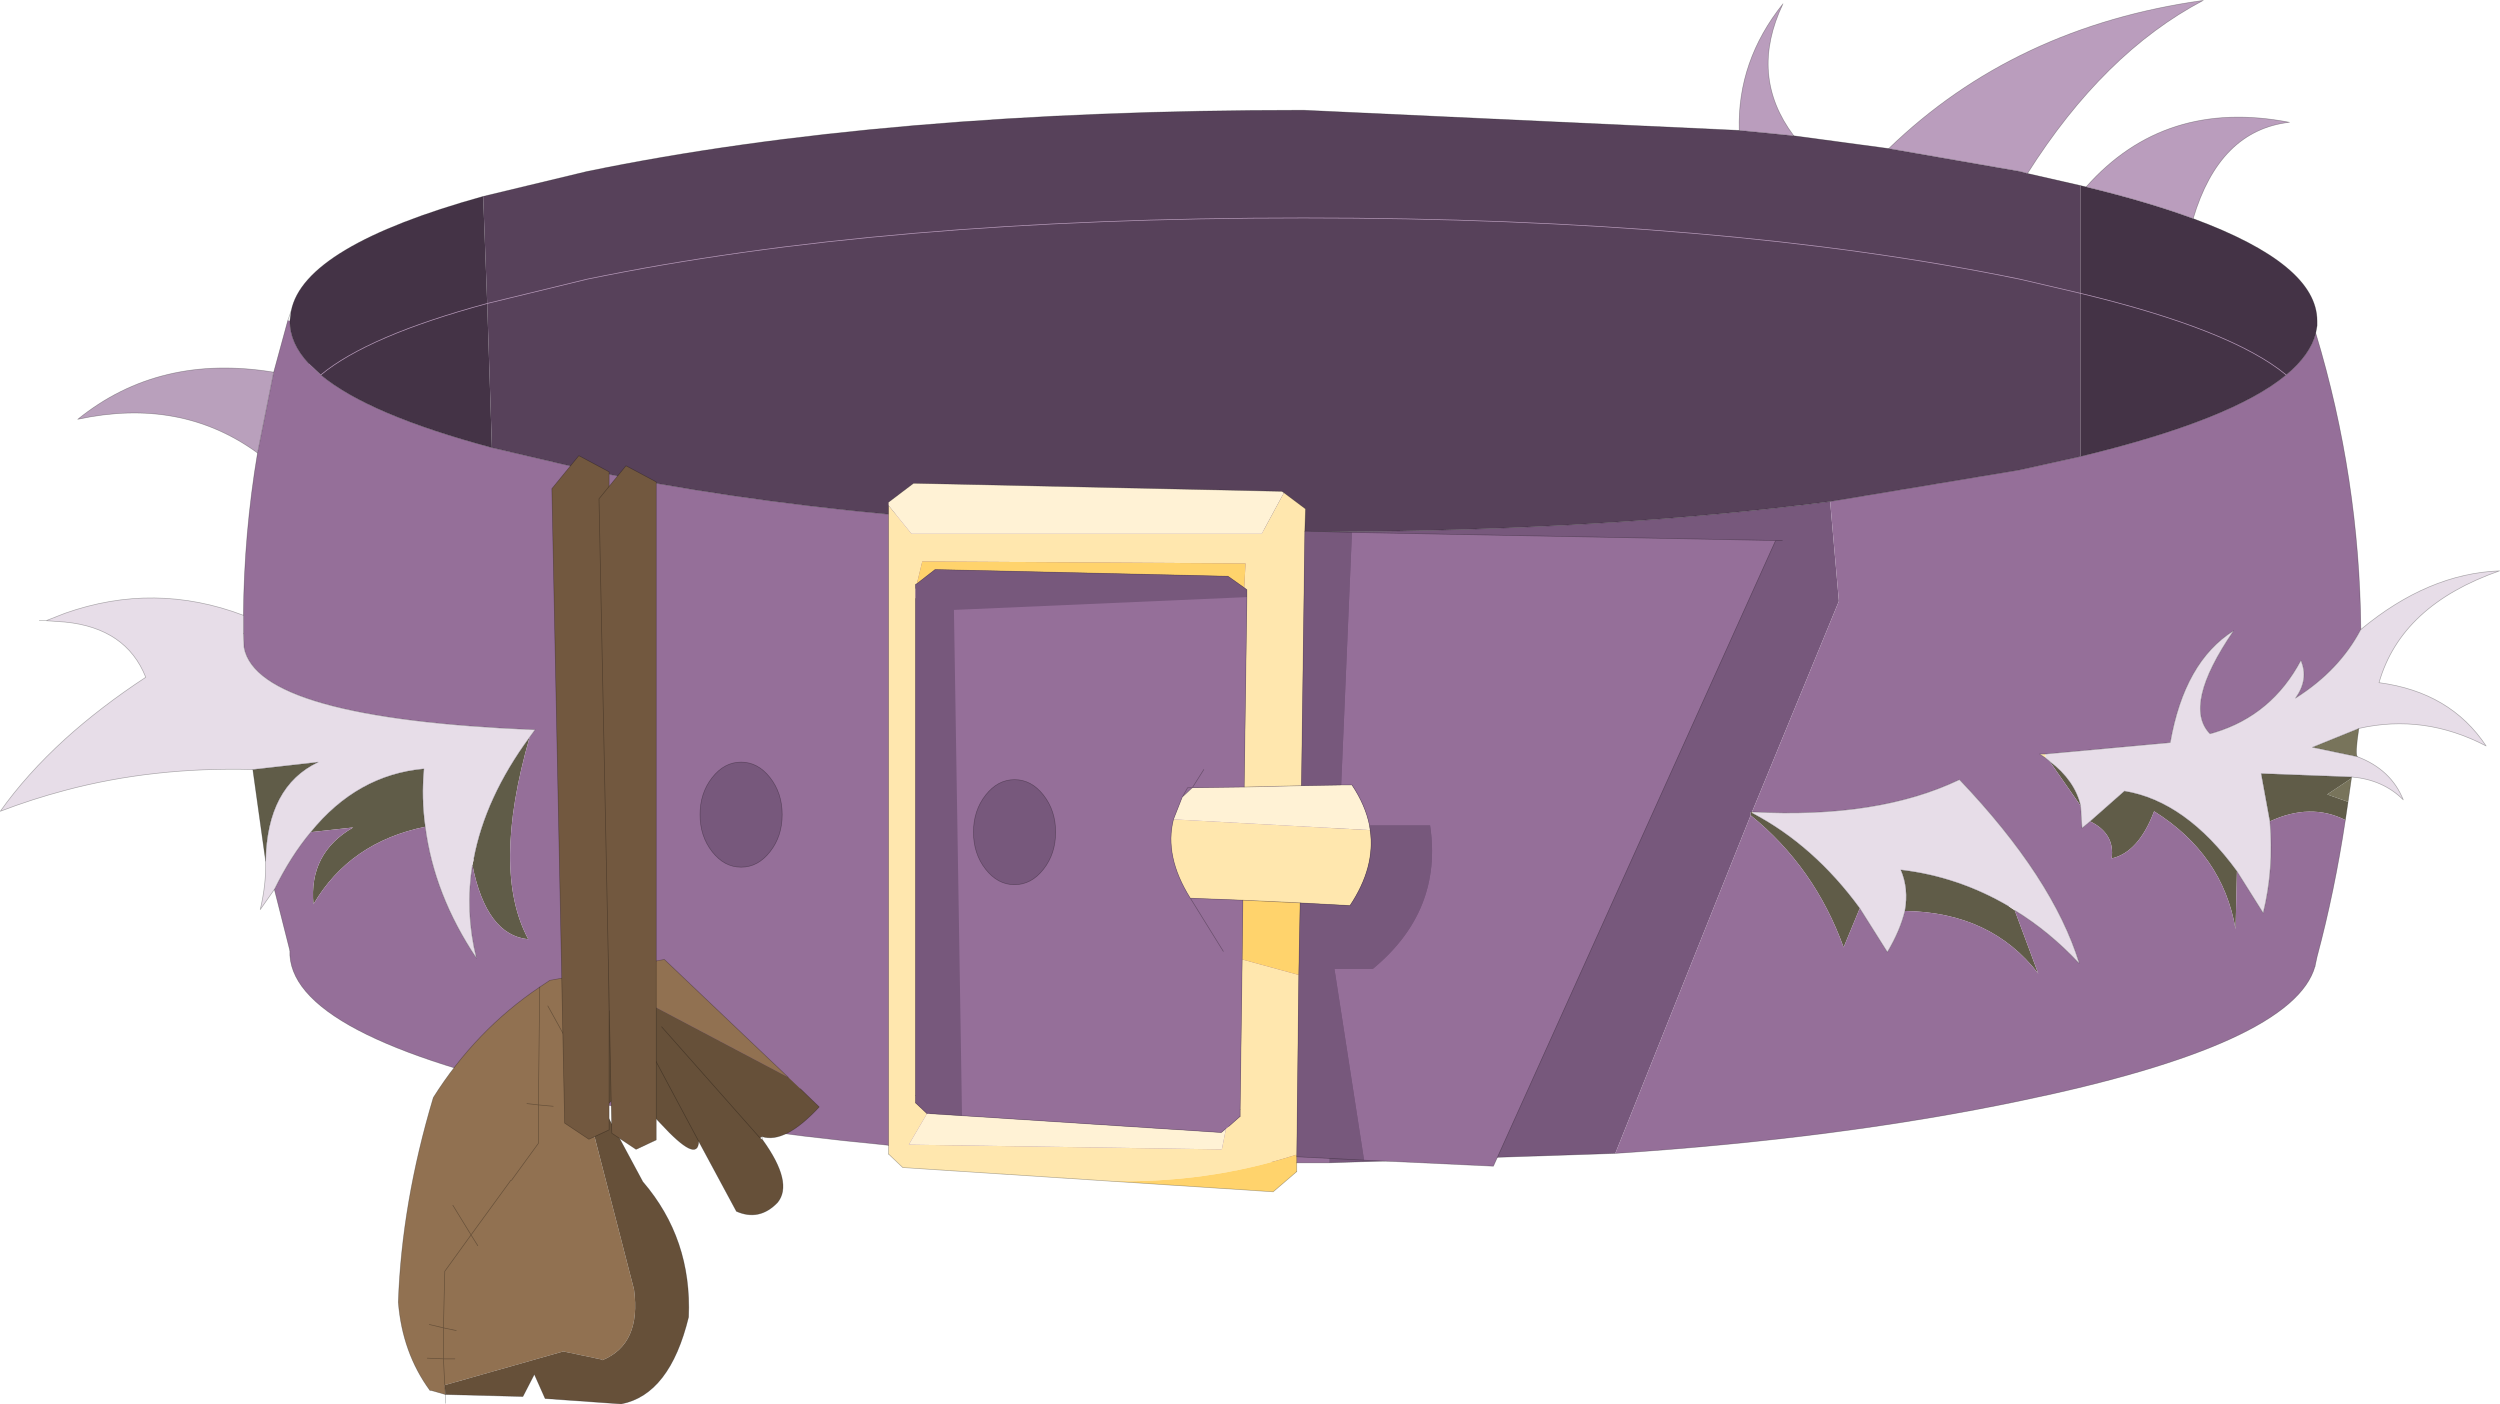 <svg viewBox="0 0 185.6 104.25" xmlns="http://www.w3.org/2000/svg" xmlns:xlink="http://www.w3.org/1999/xlink"><use transform="translate(.02 .03)" width="185.55" height="104.35" xlink:href="#a"/><defs><g id="a"><path d="M378.7 257.6q-.3 2-.1 2.1l-3.35-.7 3.45-1.4m-.55 3.7-.25 1.75-1.55-.55 1.8-1.2" fill="#78745b" fill-rule="evenodd" transform="translate(-203.6 -203.55)"/><path d="M333.65 263.8h.05v.1h-.05v-.05l-.1-.05h.1m21.8-4.3v.3l-.45-.3h.45m2.6 3.85v.05-.05" fill="#ffe7ae" fill-rule="evenodd" transform="translate(-203.6 -203.55)"/><path d="M378.15 261.2v.1l-1.8 1.2 1.55.55-.2 1.35q-2.6-1.3-5.6.1l-.65-3.55 6.7.25m-154.85 6.25-.95-6.8 4.85-.55q-3.8 1.8-3.9 7.35m129.85 3.65 1.75 4.7q-3.5-4.55-9.9-4.65.3-1.65-.3-3.05 4.25.5 8 2.7l.45.3m-11.5-.15-1.2 2.9q-2.15-5.95-6.9-9.8v-.25l.1.05v.05h.05q4.55 2.4 7.95 7.05m14.1-10.9q1.85 1.4 2.3 3.3l-2.3-3.3m3 4.45 2.55-2.25q4.55.75 8.35 5.95l-.1 4.3q-.95-5.55-6.05-8.75-1.15 3.05-3.15 3.5.25-1.85-1.6-2.75m-115.85-6.25q-2.85 9.9-.1 15-3.1-.3-4.15-5.5l.1-.45q.85-4.55 4.15-9.05m-7.75 6.65q-5.6 1.15-8.3 5.75-.35-3.8 2.95-5.7l-3.15.35q3.45-4.25 8.4-4.7-.2 2.2.1 4.3" fill="#605c48" fill-rule="evenodd" transform="translate(-203.6 -203.55)"/><path d="m323.5 289.15-21.25.7V243q20.65-.1 37.2-2.25l.65 7.4-6.45 15.65h-.1v.25l-10.05 25.1" fill="#77587c" fill-rule="evenodd" transform="translate(-203.6 -203.55)"/><path d="M375.5 228.25q3.25 10.75 3.35 22-1.6 3.05-4.85 5.1 1-1.4.4-2.8-2.15 4.05-6.4 5.35l-.35.1q-2.05-2.1 1.75-7.65-3.65 2.3-4.7 8.3l-9.25.85H355l.45.3.25.2.05.05 2.3 3.3v.05l.1 1.6.6-.5q1.85.9 1.6 2.75 2-.45 3.15-3.5 5.1 3.2 6.05 8.75l.1-4.3 1.95 3.1q.8-3.25.5-6.8 3-1.4 5.6-.1-.8 5.3-2.1 10.15l-.15.7q-1.6 5.8-21.9 10-13.35 2.8-30.05 3.9l10.05-25.1q4.75 3.85 6.9 9.8l1.2-2.9 2.05 3.25q.95-1.6 1.3-3.05 6.4.1 9.9 4.65l-1.75-4.7q2.55 1.55 4.8 3.95-1.95-6.35-8.9-13.65-6.05 2.9-15.35 2.4h-.05l6.45-15.65-.65-7.4 14.1-2.35 4.5-1q11.2-2.7 15.25-6.05 1.8-1.5 2.2-3.1m-73.25 61.6h-2.4l-30.3-1.3-.45-.05q-11.95-1.15-21.95-3.25-21.65-4.45-22.05-10.8v-.35l-1.15-4.55q1.2-2.45 2.7-4.25l3.15-.35q-3.3 1.9-2.95 5.7 2.7-4.6 8.3-5.75.65 5.05 3.8 9.75-.85-3.45-.3-6.9 1.05 5.2 4.15 5.5-2.75-5.1.1-15l.4-.55q-20.6-.85-21.6-6.1l-.05-1.05v-1.35q.05-6.1 1.05-12.05l1.2-6 1.05-3.85.15.05q0 1.65 1.4 3.15l.9.85q3.55 2.95 12.7 5.4l7.05 1.65q10.2 2.15 22.4 3.3l30.8 1.3h1.9v46.85" fill="#956f99" fill-rule="evenodd" transform="translate(-203.6 -203.55)"/><path d="m358.05 237.4-4.5 1-14.1 2.35q-16.55 2.15-37.2 2.25h-1.9l-30.8-1.3q-12.2-1.15-22.4-3.3l-7.05-1.65-.35-10.7-.3-7.95 7.7-1.85q22.05-4.55 53.2-4.55l32.35 1.5 4.05.4 7.05.95 9.75 1.7.55.15 3.95.9v8l-4.5-1.05q-22.05-4.55-53.2-4.55t-53.2 4.55l-7.4 1.8 7.4-1.8q22.05-4.55 53.2-4.55t53.2 4.55l4.5 1.05v12.1" fill="#57415a" fill-rule="evenodd" transform="translate(-203.6 -203.55)"/><path d="M366.4 219.75q9.2 3.4 9.2 7.6v.35l-.1.55q-.4 1.6-2.2 3.1-4.05 3.35-15.25 6.05v-20.1l.4.1q4.55 1.1 7.95 2.35m6.9 11.6q-4.05-3.35-15.25-6.05 11.2 2.7 15.25 6.05M239.45 218.1l.3 7.95q-8.85 2.4-12.35 5.3 3.5-2.9 12.35-5.3l.35 10.7q-9.15-2.45-12.7-5.4l-.9-.85q-1.4-1.5-1.4-3.15l.1-.75q.95-4.8 14.25-8.5" fill="#443346" fill-rule="evenodd" transform="translate(-203.6 -203.55)"/><path d="m223.9 231.15-1.2 6q-5.7-4.15-13.35-2.5 6.05-4.9 14.55-3.5" fill="#b9a0bc" fill-rule="evenodd" transform="translate(-203.6 -203.55)"/><path d="M378.85 250.25q5-4.15 10.3-4.35-7.3 2.55-8.95 8.3 5.3.7 7.95 4.7-4.6-2.4-9.45-1.3l-3.45 1.4 3.35.7q2.5.95 3.4 3.2-1.5-1.5-3.85-1.7l-6.7-.25.65 3.55q.3 3.55-.5 6.8l-1.95-3.1q-3.8-5.2-8.35-5.95l-2.55 2.25-.6.5-.1-1.6v-.05q-.45-1.9-2.3-3.3l-.05-.05-.25-.2v-.3l9.25-.85q1.05-6 4.7-8.3-3.8 5.55-1.75 7.65l.35-.1q4.25-1.3 6.4-5.35.6 1.4-.4 2.8 3.25-2.05 4.85-5.1m-154.9 19.3-1.05 1.5q.45-1.9.4-3.6.1-5.55 3.9-7.35l-4.85.55q-7.4-.2-13.95 1.55-2.45.65-4.8 1.55 1.95-2.75 4.8-5.35 2.65-2.4 6-4.6-1.45-3.65-6-4.1l-1.4-.1 1.4-.55q6.65-2.35 13.25.15v1.35l.05 1.05q1 5.25 21.6 6.1l-.4.55q-3.3 4.5-4.15 9.05l-.1.45q-.55 3.45.3 6.9-3.15-4.7-3.8-9.75-.3-2.1-.1-4.3-4.95.45-8.4 4.7-1.5 1.8-2.7 4.25m109.75-5.75q9.3.5 15.35-2.4 6.95 7.3 8.9 13.65-2.25-2.4-4.8-3.95l-.45-.3q-3.75-2.2-8-2.7.6 1.4.3 3.05-.35 1.45-1.3 3.05l-2.05-3.25q-3.4-4.65-7.95-7.05v-.1" fill="#e7dde8" fill-rule="evenodd" transform="translate(-203.6 -203.55)"/><path d="M358.45 217.4q5.85-6.6 15.1-4.8-5.2.6-7.15 7.15-3.4-1.25-7.95-2.35m-4.35-1-.55-.15-9.75-1.7q9.35-9.05 23.35-11-7.4 3.9-13.05 12.85m-17.35-2.8-4.05-.4q-.15-5.15 3.25-9.4-2.55 5.35.8 9.8" fill="#ba9dbd" fill-rule="evenodd" transform="translate(-203.6 -203.55)"/><path d="M162.8 16.2q9.2 3.4 9.2 7.6v.35l-.1.55q3.25 10.75 3.35 22m-.15 7.35q-.3 2-.1 2.1m-.45 1.5v.1l-.25 1.75-.2 1.35q-.8 5.3-2.1 10.15l-.15.7M21.5 70.55 20.35 66m-.65-2.1-.95-6.8m135.7-43.35.4.1q4.55 1.1 7.95 2.35m-12.3-3.35 3.95.9M140.2 11l9.75 1.7.55.15M140.2 11l-7.05-.95-4.05-.4-32.35-1.5q-31.15 0-53.2 4.55l-7.7 1.85m-14.5 9.2L20.3 27.6l-1.2 6q-1 5.95-1.05 12.05V47m3.55-23.95-.25.7m.25-.7q.95-4.8 14.25-8.5" fill="none" stroke="#000" stroke-linecap="round" stroke-linejoin="round" stroke-opacity=".302" stroke-width=".05"/><path d="M154.85 13.85q5.85-6.6 15.1-4.8-5.2.6-7.15 7.15m12.45 30.5q5-4.15 10.3-4.35-7.3 2.55-8.95 8.3 5.3.7 7.95 4.7-4.6-2.4-9.45-1.3l-3.45 1.4 3.35.7q2.5.95 3.4 3.2-1.5-1.5-3.85-1.7m-2.7 14.05q-1.6 5.8-21.9 10-13.35 2.8-30.05 3.9l-21.25.7h-2.4L65.95 85l-.45-.05Q53.55 83.8 43.55 81.7 21.9 77.25 21.5 70.9v-.35M20.35 66l-1.05 1.5q.45-1.9.4-3.6m-.95-6.8q-7.4-.2-13.95 1.55-2.45.65-4.8 1.55 1.95-2.75 4.8-5.35 2.65-2.4 6-4.6-1.45-3.65-6-4.1l-1.4-.1h-.5m169-21.35q-.4 1.6-2.2 3.1-4.05 3.35-15.25 6.05l-4.5 1-14.1 2.35q-16.55 2.15-37.2 2.25h-1.9l-30.8-1.3q-12.2-1.15-22.4-3.3L36.5 33.2q-9.15-2.45-12.7-5.4m106.25 32.45h.05q9.3.5 15.35-2.4 6.95 7.3 8.9 13.65-2.25-2.4-4.8-3.95m-8.15.05q-.35 1.45-1.3 3.05l-2.05-3.25m12.45-54.55Q156.15 3.9 163.55 0q-14 1.95-23.35 11m-7.05-.95q-3.35-4.45-.8-9.8-3.4 4.25-3.25 9.4m22.75 46.3h-.45l.45.3.25.2.05.05q1.85 1.4 2.3 3.3m0 .05.1 1.6.6-.5 2.55-2.25q4.55.75 8.35 5.95l1.95 3.1q.8-3.25.5-6.8l-.65-3.55 6.7.25m-25.45 9.6q-3.75-2.2-8-2.7.6 1.4.3 3.05m-11.3-7.25h-.05v-.05l-.1-.05h.1m.05.1q4.55 2.4 7.95 7.05m13.8-11.45 9.25-.85q1.05-6 4.7-8.3-3.8 5.55-1.75 7.65l.35-.1q4.25-1.3 6.4-5.35.6 1.4-.4 2.8 3.25-2.05 4.85-5.1M22.9 26.95q-1.4-1.5-1.4-3.15l.1-.75M18.05 47l.05 1.05q1 5.25 21.6 6.1l-.4.55m-4.25 9.5q-.55 3.45.3 6.9-3.15-4.7-3.8-9.75m-8.5.4q-1.5 1.8-2.7 4.25M19.1 33.6q-5.7-4.15-13.35-2.5 6.05-4.9 14.55-3.5m-1.55 29.5 4.85-.55q-3.8 1.8-3.9 7.35m15.45-.15Q36 59.2 39.3 54.7m-16.25 7.05q3.45-4.25 8.4-4.7-.2 2.2.1 4.3m-13.5-15.7q-6.6-2.5-13.25-.15l-1.4.55" fill="none" stroke="#000" stroke-linecap="round" stroke-linejoin="round" stroke-opacity=".302" stroke-width=".05"/><path d="M154.45 21.75q11.2 2.7 15.25 6.05M36.15 22.5l7.4-1.8q22.05-4.55 53.2-4.55t53.2 4.55l4.5 1.05M23.8 27.8q3.5-2.9 12.35-5.3" fill="none" stroke="#ba9dbd" stroke-linecap="round" stroke-linejoin="round" stroke-width=".05"/><path d="m269.55 241.05 1.7 2.1h26l1.65-3.05 1.6 1.2-.05 1.65-.25 18.9-4.25.1.2-14.1v-.55l-.2-.15.1-1.8-24-.15-.4 1.65-.1.05v38.5l.85.8-1.35 2.3 23.2.35.05-.05.3-1.5.2-.15.85-.75v-.5l.15-11.15 4.2 1.15-.15 13.5-.05-.15q-6.65 2.15-13.95 1.95l-15.25-1-1.05-1v-48.15m35.75 24.1q.4 2.75-1.5 5.6l-3.7-.2-4.25-.2-3.9-.15q-1.95-3.1-1.25-5.85l14.6.8" fill="#ffe7ae" fill-rule="evenodd" transform="translate(-203.6 -203.55)"/><path d="m298.9 240.1-1.65 3.05h-26l-1.7-2.1v-.25l1.85-1.4 27.35.6.15.1m-4.3 47.2-.3 1.5-.05.05-23.2-.35 1.35-2.3h.2l2.4.15 19.25 1.25.35-.3m1.35-25.35 4.25-.1 2.95-.05h.8q1 1.5 1.3 3l.05.35-14.6-.8.65-1.65.75-.7 3.85-.05" fill="#fff2d5" fill-rule="evenodd" transform="translate(-203.6 -203.55)"/><path d="M285.85 291.2q7.3.2 13.95-1.95l.05.15v1.1l-1.75 1.5-12.25-.8M300 275.9l-4.2-1.15.05-4.4 4.25.2-.1 5.35m-28.35-29.05.4-1.65 24 .15-.1 1.8-1.2-.85-21.75-.5-1.35 1.05" fill="#ffd36c" fill-rule="evenodd" transform="translate(-203.6 -203.55)"/><path d="m295.8 274.75-.15 11.15v.5l-.85.75-.2.15-.35.3-19.25-1.25-.6-37.55 21.75-.95-.2 14.1-3.85.05h-.35l-.4.7-.65 1.65q-.7 2.75 1.25 5.85l3.9.15-.05 4.4m8.15-31.7 31.45.6-20.95 46.45-9.6-.45-2.2-14.2h2.85q5.2-4.3 4.25-10.65h-4.5q-.3-1.5-1.3-3h-.8l.8-18.75m-11 17.6-.85 1.35.85-1.35m1.45 13.5-2.45-3.95 2.45 3.95" fill="#956f99" fill-rule="evenodd" transform="translate(-203.6 -203.55)"/><path d="m299.85 289.4.15-13.5.1-5.35 3.7.2q1.9-2.85 1.5-5.6l-.05-.35h4.5q.95 6.35-4.25 10.65h-2.85l2.2 14.2-5-.25m-27.45-3.2-.85-.8v-38.5l.1-.05 1.35-1.05 21.75.5 1.2.85.2.15v.55l-21.75.95.6 37.55-2.4-.15h-.2m27.8-24.35.25-18.9 3.5.1-.8 18.75-2.95.05" fill="#77587c" fill-rule="evenodd" transform="translate(-203.6 -203.55)"/><path d="M131.8 40.1h.5M65.95 85v.65m26.1-3.3v.5m-24.1-1v-.55m24.4-22.9 4.25-.1m.25-18.9 3.5.1 31.45.6-20.95 46.45-9.6-.45-5-.25m0 .45v.65m5.45-25.35-.05-.35q-.3-1.5-1.3-3h-.8l-2.95.05m-.1 8.7 3.7.2q1.9-2.85 1.5-5.6m-14.6-.8q-.7 2.75 1.25 5.85l3.9.15 4.25.2m-8.75-7.85-.65 1.65m.65-1.65.75-.7h-.35l-.4.7m.75-.7.85-1.35m-.85 1.35 3.85-.05m-4 8.25 2.45 3.95" fill="none" stroke="#000" stroke-linecap="round" stroke-linejoin="round" stroke-opacity=".302" stroke-width=".05"/><path d="m95.3 36.55-.15-.1-27.35-.6-1.85 1.4m0 .25V85m0 .65 1.05 1 15.25 1m14-1.8.15-13.5m-4.2-1.15-.15 11.15m0 .5-.85.75m-22.4-.95-.85-.8m0-.55V44.4m0-.75v-.3l.1-.05 1.35-1.05 21.75.5 1.2.85.2.15v.55l-.2 14.1m4.25-.1.25-18.9.05-1.65-1.6-1.2m.95 49.3v.45m0 .65-1.75 1.5-12.25-.8M71.4 82.8l-2.4-.15m2.4.15 19.25 1.25.35-.3M96.5 67l-.1 5.35m-4.15-5.55-.05 4.4" fill="none" stroke="#000" stroke-linecap="round" stroke-linejoin="round" stroke-opacity=".302" stroke-width=".05"/><path d="M260.75 266.75q-.9 1.15-2.15 1.15t-2.15-1.15-.9-2.75.9-2.75 2.15-1.15 2.15 1.15.9 2.75-.9 2.75" fill="#77587c" fill-rule="evenodd" transform="translate(-203.6 -203.55)"/><path d="M57.15 63.2q-.9 1.15-2.15 1.15t-2.15-1.15-.9-2.75.9-2.75T55 56.55t2.15 1.15.9 2.75-.9 2.75z" fill="none" stroke="#000" stroke-linecap="round" stroke-linejoin="round" stroke-opacity=".302" stroke-width=".05"/><path d="M281.05 268.05q-.9 1.15-2.15 1.15t-2.15-1.15-.9-2.75.9-2.75 2.15-1.15 2.15 1.15.9 2.75-.9 2.75" fill="#77587c" fill-rule="evenodd" transform="translate(-203.6 -203.55)"/><path d="M77.45 64.5q-.9 1.15-2.15 1.15t-2.15-1.15-.9-2.75.9-2.75 2.15-1.15T77.45 59t.9 2.75-.9 2.75z" fill="none" stroke="#000" stroke-linecap="round" stroke-linejoin="round" stroke-opacity=".302" stroke-width=".05"/><path d="m262.1 283.5-10.6-5.6-5.45 1.3-.35.95.35 1.3-1.8-3.25 1.8 3.25 4.6 17.8q.55 4.05-2.35 5.25l-.05-.05-2.85-.6-8.8 2.5.05.7-1.05-.3h-.1q-2.05-2.8-2.35-6.55.25-7.35 2.6-15.2 3.15-5 7.9-8.2l.75-.5 8.5-1.55 9.2 8.75m-17.45 2.15-1.1-.1.1-8.75-.1 8.75 1.1.1m-5.6 10.35-.5-.8 2.95-4.05h.05l2-2.75v-2.85 2.85l-2 2.75h-.05l-2.95 4.05.5.8m-1.7 8.4h-.85v-2.3l.95.2-.95-.2v2.3h.85m-.15-11.4 1.35 2.2-1.95 2.7-.1 4.2-1.05-.25 1.05.25.1-4.2 1.95-2.7-1.35-2.2m-1.9 11.35 1.2.05.1 1.95-.1-1.95-1.2-.05m7.4-18.9.85.1-.85-.1" fill="#917151" fill-rule="evenodd" transform="translate(-203.6 -203.55)"/><path d="m262.1 283.5.9.85 1.4 1.35q-2.55 2.75-4.25 2.2l-.15.1.2.15q2.3 3.2 1.1 4.65-1.35 1.4-3.05.65l-2.8-5.2q-.05 1.7-2.85-1.35l-2.6-2.75-1.6 1.7-2.35-4.4 2.35 4.4 2.9 5.4q3.65 4.25 3.4 10.05-1.4 5.75-5 6.45l-5.65-.4-.8-1.8-.85 1.65-5.75-.15-.05-.7 8.8-2.5 2.85.6.05.05q2.9-1.2 2.35-5.25l-4.6-17.8-.35-1.3.35-.95 5.45-1.3 10.6 5.6m-12.75-2.65.65 3.3-.65-3.3m3.35-1.1L260 288l-7.3-8.25m-.75 1.95 3.5 6.55-3.5-6.55" fill="#665039" fill-rule="evenodd" transform="translate(-203.6 -203.55)"/><path d="m42.45 77.9 2.35 4.4 1.6-1.7-.65-3.3m12.75 2.65-9.2-8.75-8.5 1.55-.75.5m2.4 4.65-1.8-3.25m4.15 7.65 2.9 5.4q3.65 4.25 3.4 10.05-1.4 5.75-5 6.45l-5.65-.4-.8-1.8-.85 1.65-5.75-.15-1.05-.3h-.1q-2.05-2.8-2.35-6.55.25-7.35 2.6-15.2 3.15-5 7.9-8.2m16.35 11.2.15-.1q1.7.55 4.25-2.2l-1.4-1.35m-7.55 3.9 2.8 5.2q1.7.75 3.05-.65 1.2-1.45-1.1-4.65l-.2-.15-7.3-8.25m7.5 8.4-.05-.25M46.4 80.6l2.6 2.75q2.8 3.05 2.85 1.35l-3.5-6.55" fill="none" stroke="#000" stroke-linecap="round" stroke-linejoin="round" stroke-opacity=".302" stroke-width=".05"/><path d="m40.05 73.25-.1 8.75 1.1.1m-8 21.4v.65M39.95 82v2.85l-2 2.75h-.05l-2.95 4.05.5.8m-3.6 5.85 1.05.25.1-4.2 1.95-2.7-1.35-2.2m.25 9.3-.95-.2v2.3h.85M33 102.8l.05.7m-.05-.7-.1-1.95-1.2-.05M39.95 82l-.85-.1" fill="none" stroke="#000" stroke-linecap="round" stroke-linejoin="round" stroke-opacity=".302" stroke-width=".05"/><path d="M248.8 238.55v48.85l-1.5.7-1.8-1.2-.95-47.1 2-2.45.1.05 2.15 1.15" fill="#72583f" fill-rule="evenodd" transform="translate(-203.6 -203.55)"/><path d="M45.2 35v48.85l-1.5.7-1.8-1.2-.95-47.1 2-2.45.1.05z" fill="none" stroke="#000" stroke-linecap="round" stroke-linejoin="round" stroke-opacity=".302" stroke-width=".05"/><path d="M252.3 239.3v48.85l-1.5.7-1.8-1.2-.95-47.1 2-2.45.1.05 2.15 1.15" fill="#72583f" fill-rule="evenodd" transform="translate(-203.6 -203.55)"/><path d="M48.7 35.75V84.6l-1.5.7-1.8-1.2-.95-47.1 2-2.45.1.05z" fill="none" stroke="#000" stroke-linecap="round" stroke-linejoin="round" stroke-opacity=".302" stroke-width=".05"/></g></defs></svg>